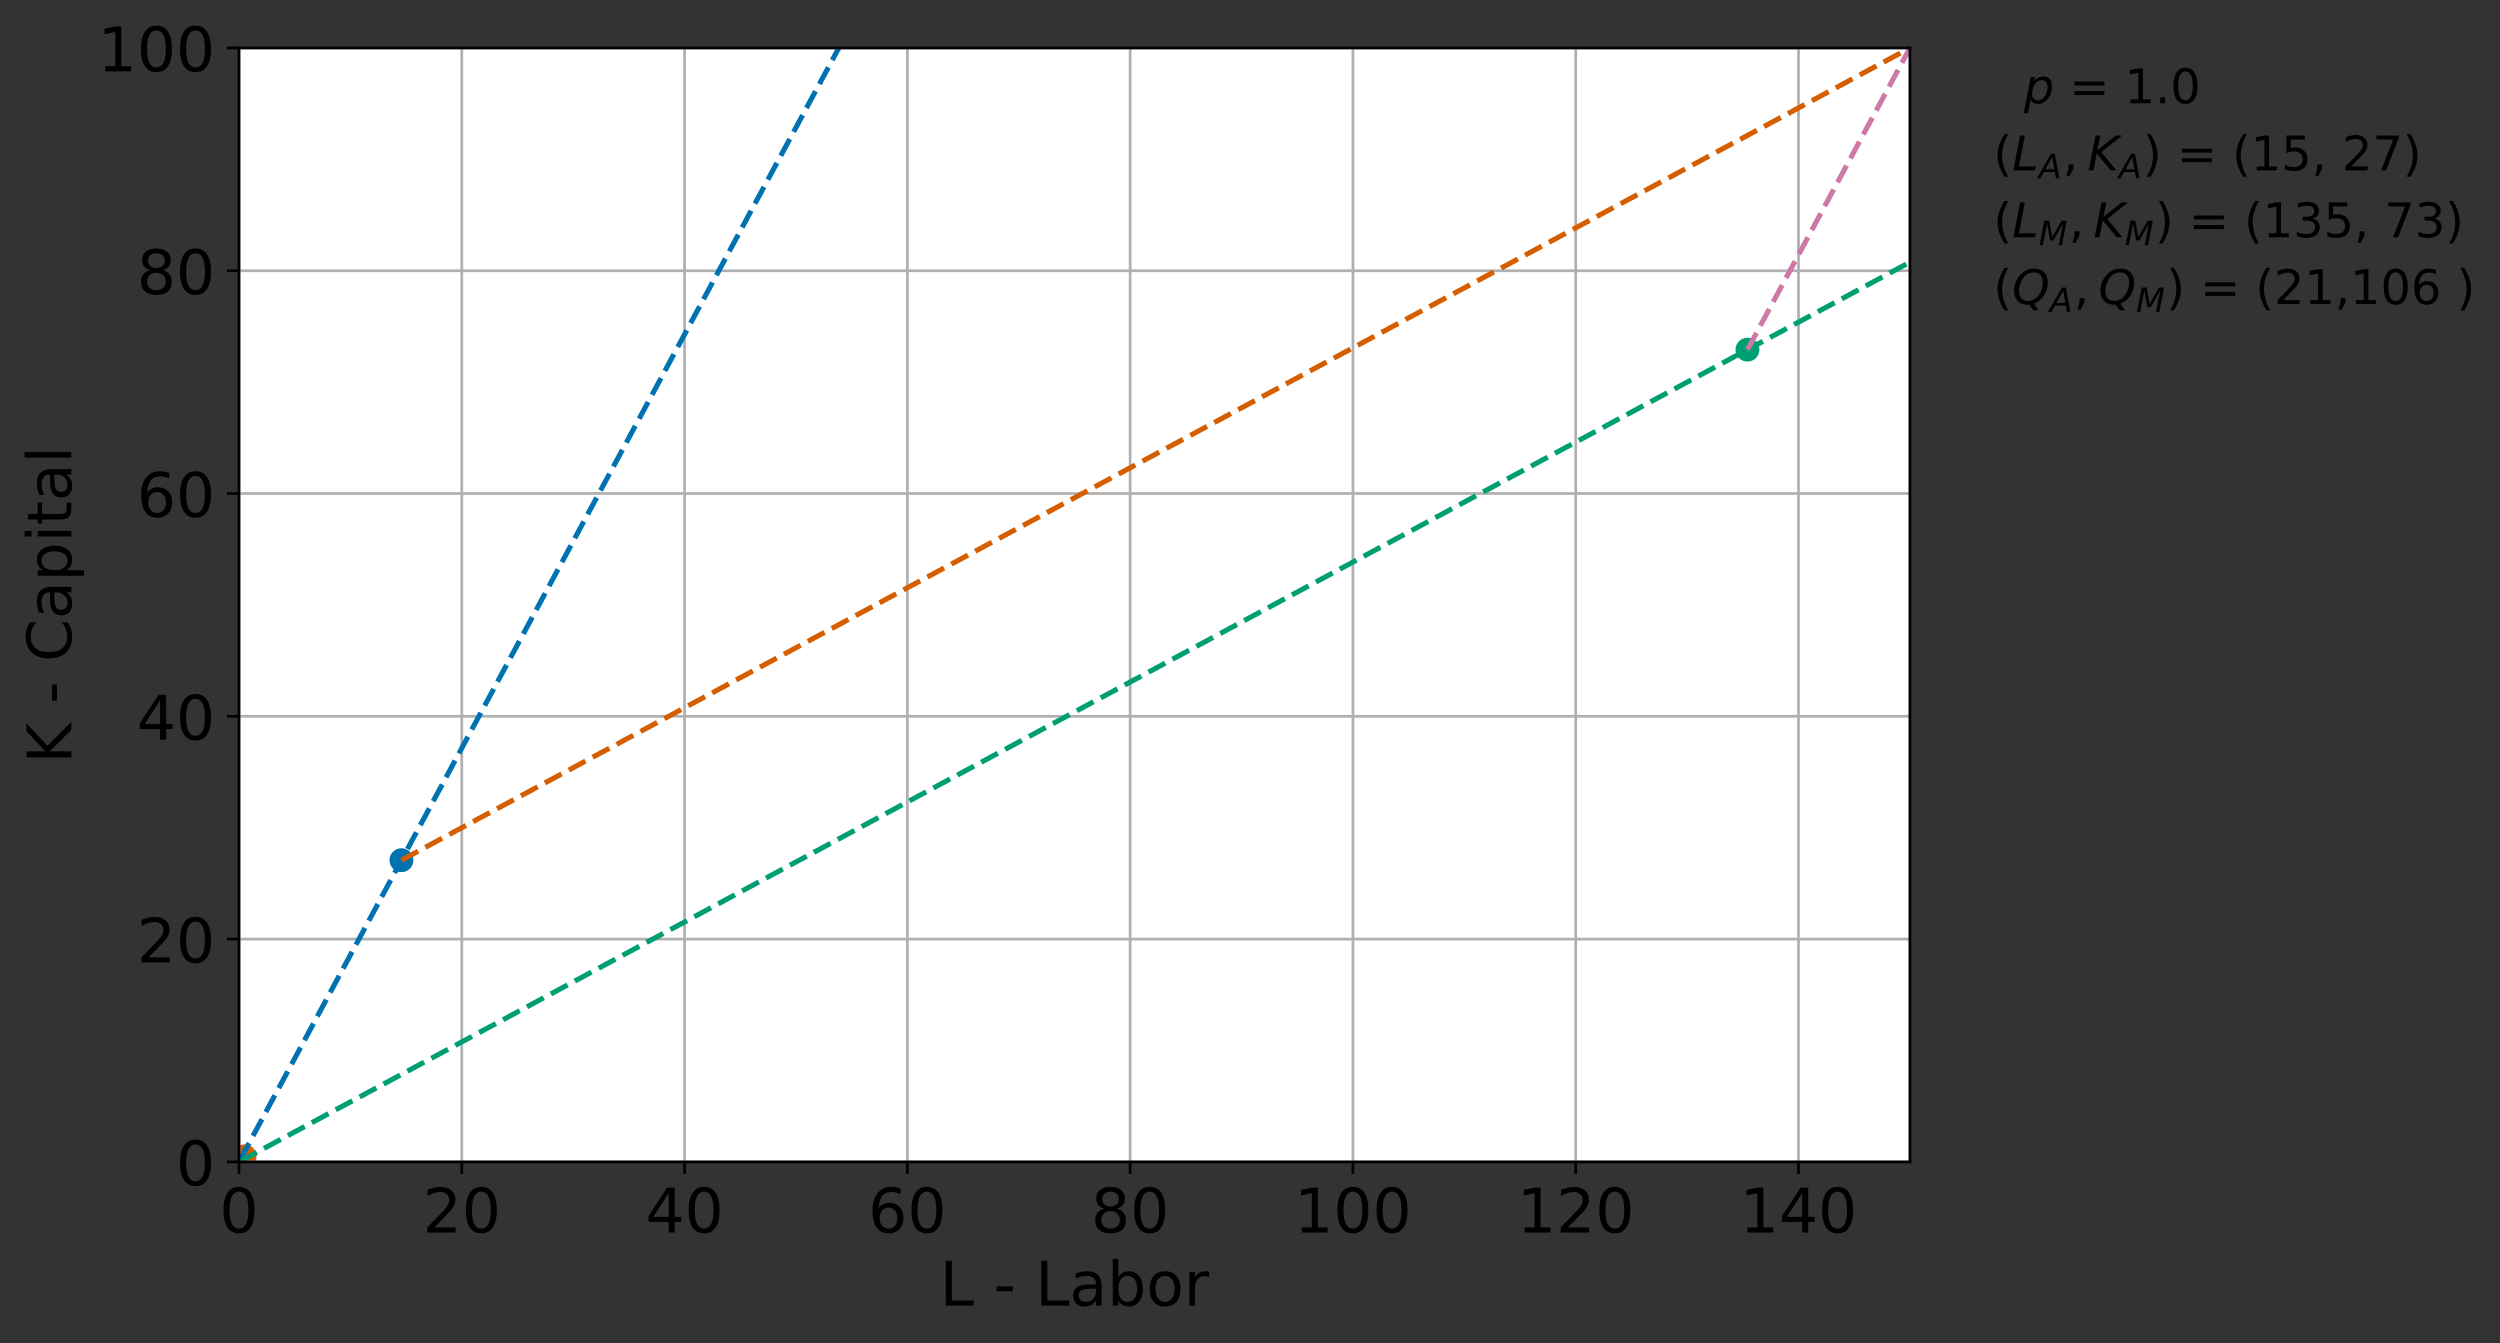 <?xml version="1.0" encoding="utf-8" standalone="no"?>
<!DOCTYPE svg PUBLIC "-//W3C//DTD SVG 1.1//EN"
  "http://www.w3.org/Graphics/SVG/1.1/DTD/svg11.dtd">
<!-- Created with matplotlib (https://matplotlib.org/) -->
<svg height="393.24pt" version="1.1" viewBox="0 0 732 393.24" width="732pt" xmlns="http://www.w3.org/2000/svg" xmlns:xlink="http://www.w3.org/1999/xlink">
 <rect x="0" y="0" width="732" height="393.24" fill="#333333" stroke="none"/>
 <defs>
  <style type="text/css">*{stroke-linecap:butt;stroke-linejoin:round;}</style>
 </defs>
 <g id="figure_1">
  <g id="patch_1">
   <path d="M 0 393.24 
L 732 393.24 
L 732 0 
L 0 0 
z
" style="fill:none;"/>
  </g>
  <g id="axes_1">
   <g id="patch_2">
    <path d="M 69.978 340.199 
L 559.218 340.199 
L 559.218 14.039 
L 69.978 14.039 
z
" style="fill:#ffffff;"/>
   </g>
   <g id="PathCollection_1">
    <defs>
     <path d="M 0 3 
C 0.796 3 1.559 2.684 2.121 2.121 
C 2.684 1.559 3 0.796 3 0 
C 3 -0.796 2.684 -1.559 2.121 -2.121 
C 1.559 -2.684 0.796 -3 0 -3 
C -0.796 -3 -1.559 -2.684 -2.121 -2.121 
C -2.684 -1.559 -3 -0.796 -3 0 
C -3 0.796 -2.684 1.559 -2.121 2.121 
C -1.559 2.684 -0.796 3 0 3 
z
" id="m3a449e52ce" style="stroke:#0072b2;"/>
    </defs>
    <g clip-path="url(#p7088594902)">
     <use style="fill:#0072b2;stroke:#0072b2;" x="117.543" xlink:href="#m3a449e52ce" y="251.864"/>
    </g>
   </g>
   <g id="PathCollection_2">
    <defs>
     <path d="M 0 3 
C 0.796 3 1.559 2.684 2.121 2.121 
C 2.684 1.559 3 0.796 3 0 
C 3 -0.796 2.684 -1.559 2.121 -2.121 
C 1.559 -2.684 0.796 -3 0 -3 
C -0.796 -3 -1.559 -2.684 -2.121 -2.121 
C -2.684 -1.559 -3 -0.796 -3 0 
C -3 0.796 -2.684 1.559 -2.121 2.121 
C -1.559 2.684 -0.796 3 0 3 
z
" id="m8f9f1b1112" style="stroke:#009e73;"/>
    </defs>
    <g clip-path="url(#p7088594902)">
     <use style="fill:#009e73;stroke:#009e73;" x="511.653" xlink:href="#m8f9f1b1112" y="102.374"/>
    </g>
   </g>
   <g id="PathCollection_3">
    <defs>
     <path d="M 0 3 
C 0.796 3 1.559 2.684 2.121 2.121 
C 2.684 1.559 3 0.796 3 0 
C 3 -0.796 2.684 -1.559 2.121 -2.121 
C 1.559 -2.684 0.796 -3 0 -3 
C -0.796 -3 -1.559 -2.684 -2.121 -2.121 
C -2.684 -1.559 -3 -0.796 -3 0 
C -3 0.796 -2.684 1.559 -2.121 2.121 
C -1.559 2.684 -0.796 3 0 3 
z
" id="m966c1f8d41" style="stroke:#d55e00;"/>
    </defs>
    <g clip-path="url(#p7088594902)">
     <use style="fill:#d55e00;stroke:#d55e00;" x="71.609" xlink:href="#m966c1f8d41" y="338.568"/>
    </g>
   </g>
   <g id="matplotlib.axis_1">
    <g id="xtick_1">
     <g id="line2d_1">
      <path clip-path="url(#p7088594902)" d="M 69.978 340.199 
L 69.978 14.039 
" style="fill:none;stroke:#b0b0b0;stroke-linecap:square;stroke-width:0.8;"/>
     </g>
     <g id="line2d_2">
      <defs>
       <path d="M 0 0 
L 0 3.5 
" id="ma0e6a17d70" style="stroke:#000000;stroke-width:0.8;"/>
      </defs>
      <g>
       <use style="stroke:#000000;stroke-width:0.8;" x="69.978" xlink:href="#ma0e6a17d70" y="340.199"/>
      </g>
     </g>
     <g id="text_1">
      <!-- 0 -->
      <g transform="translate(64.252 360.876)scale(0.18 -0.18)">
       <defs>
        <path d="M 31.781 66.406 
Q 24.172 66.406 20.328 58.906 
Q 16.5 51.422 16.5 36.375 
Q 16.5 21.391 20.328 13.891 
Q 24.172 6.391 31.781 6.391 
Q 39.453 6.391 43.281 13.891 
Q 47.125 21.391 47.125 36.375 
Q 47.125 51.422 43.281 58.906 
Q 39.453 66.406 31.781 66.406 
z
M 31.781 74.219 
Q 44.047 74.219 50.516 64.516 
Q 56.984 54.828 56.984 36.375 
Q 56.984 17.969 50.516 8.266 
Q 44.047 -1.422 31.781 -1.422 
Q 19.531 -1.422 13.062 8.266 
Q 6.594 17.969 6.594 36.375 
Q 6.594 54.828 13.062 64.516 
Q 19.531 74.219 31.781 74.219 
z
" id="DejaVuSans-48"/>
       </defs>
       <use xlink:href="#DejaVuSans-48"/>
      </g>
     </g>
    </g>
    <g id="xtick_2">
     <g id="line2d_3">
      <path clip-path="url(#p7088594902)" d="M 135.21 340.199 
L 135.21 14.039 
" style="fill:none;stroke:#b0b0b0;stroke-linecap:square;stroke-width:0.8;"/>
     </g>
     <g id="line2d_4">
      <g>
       <use style="stroke:#000000;stroke-width:0.8;" x="135.21" xlink:href="#ma0e6a17d70" y="340.199"/>
      </g>
     </g>
     <g id="text_2">
      <!-- 20 -->
      <g transform="translate(123.758 360.876)scale(0.18 -0.18)">
       <defs>
        <path d="M 19.188 8.297 
L 53.609 8.297 
L 53.609 0 
L 7.328 0 
L 7.328 8.297 
Q 12.938 14.109 22.625 23.891 
Q 32.328 33.688 34.812 36.531 
Q 39.547 41.844 41.422 45.531 
Q 43.312 49.219 43.312 52.781 
Q 43.312 58.594 39.234 62.25 
Q 35.156 65.922 28.609 65.922 
Q 23.969 65.922 18.812 64.312 
Q 13.672 62.703 7.812 59.422 
L 7.812 69.391 
Q 13.766 71.781 18.938 73 
Q 24.125 74.219 28.422 74.219 
Q 39.75 74.219 46.484 68.547 
Q 53.219 62.891 53.219 53.422 
Q 53.219 48.922 51.531 44.891 
Q 49.859 40.875 45.406 35.406 
Q 44.188 33.984 37.641 27.219 
Q 31.109 20.453 19.188 8.297 
z
" id="DejaVuSans-50"/>
       </defs>
       <use xlink:href="#DejaVuSans-50"/>
       <use x="63.623" xlink:href="#DejaVuSans-48"/>
      </g>
     </g>
    </g>
    <g id="xtick_3">
     <g id="line2d_5">
      <path clip-path="url(#p7088594902)" d="M 200.442 340.199 
L 200.442 14.039 
" style="fill:none;stroke:#b0b0b0;stroke-linecap:square;stroke-width:0.8;"/>
     </g>
     <g id="line2d_6">
      <g>
       <use style="stroke:#000000;stroke-width:0.8;" x="200.442" xlink:href="#ma0e6a17d70" y="340.199"/>
      </g>
     </g>
     <g id="text_3">
      <!-- 40 -->
      <g transform="translate(188.99 360.876)scale(0.18 -0.18)">
       <defs>
        <path d="M 37.797 64.312 
L 12.891 25.391 
L 37.797 25.391 
z
M 35.203 72.906 
L 47.609 72.906 
L 47.609 25.391 
L 58.016 25.391 
L 58.016 17.188 
L 47.609 17.188 
L 47.609 0 
L 37.797 0 
L 37.797 17.188 
L 4.891 17.188 
L 4.891 26.703 
z
" id="DejaVuSans-52"/>
       </defs>
       <use xlink:href="#DejaVuSans-52"/>
       <use x="63.623" xlink:href="#DejaVuSans-48"/>
      </g>
     </g>
    </g>
    <g id="xtick_4">
     <g id="line2d_7">
      <path clip-path="url(#p7088594902)" d="M 265.674 340.199 
L 265.674 14.039 
" style="fill:none;stroke:#b0b0b0;stroke-linecap:square;stroke-width:0.8;"/>
     </g>
     <g id="line2d_8">
      <g>
       <use style="stroke:#000000;stroke-width:0.8;" x="265.674" xlink:href="#ma0e6a17d70" y="340.199"/>
      </g>
     </g>
     <g id="text_4">
      <!-- 60 -->
      <g transform="translate(254.222 360.876)scale(0.18 -0.18)">
       <defs>
        <path d="M 33.016 40.375 
Q 26.375 40.375 22.484 35.828 
Q 18.609 31.297 18.609 23.391 
Q 18.609 15.531 22.484 10.953 
Q 26.375 6.391 33.016 6.391 
Q 39.656 6.391 43.531 10.953 
Q 47.406 15.531 47.406 23.391 
Q 47.406 31.297 43.531 35.828 
Q 39.656 40.375 33.016 40.375 
z
M 52.594 71.297 
L 52.594 62.312 
Q 48.875 64.062 45.094 64.984 
Q 41.312 65.922 37.594 65.922 
Q 27.828 65.922 22.672 59.328 
Q 17.531 52.734 16.797 39.406 
Q 19.672 43.656 24.016 45.922 
Q 28.375 48.188 33.594 48.188 
Q 44.578 48.188 50.953 41.516 
Q 57.328 34.859 57.328 23.391 
Q 57.328 12.156 50.688 5.359 
Q 44.047 -1.422 33.016 -1.422 
Q 20.359 -1.422 13.672 8.266 
Q 6.984 17.969 6.984 36.375 
Q 6.984 53.656 15.188 63.938 
Q 23.391 74.219 37.203 74.219 
Q 40.922 74.219 44.703 73.484 
Q 48.484 72.75 52.594 71.297 
z
" id="DejaVuSans-54"/>
       </defs>
       <use xlink:href="#DejaVuSans-54"/>
       <use x="63.623" xlink:href="#DejaVuSans-48"/>
      </g>
     </g>
    </g>
    <g id="xtick_5">
     <g id="line2d_9">
      <path clip-path="url(#p7088594902)" d="M 330.906 340.199 
L 330.906 14.039 
" style="fill:none;stroke:#b0b0b0;stroke-linecap:square;stroke-width:0.8;"/>
     </g>
     <g id="line2d_10">
      <g>
       <use style="stroke:#000000;stroke-width:0.8;" x="330.906" xlink:href="#ma0e6a17d70" y="340.199"/>
      </g>
     </g>
     <g id="text_5">
      <!-- 80 -->
      <g transform="translate(319.454 360.876)scale(0.18 -0.18)">
       <defs>
        <path d="M 31.781 34.625 
Q 24.75 34.625 20.719 30.859 
Q 16.703 27.094 16.703 20.516 
Q 16.703 13.922 20.719 10.156 
Q 24.75 6.391 31.781 6.391 
Q 38.812 6.391 42.859 10.172 
Q 46.922 13.969 46.922 20.516 
Q 46.922 27.094 42.891 30.859 
Q 38.875 34.625 31.781 34.625 
z
M 21.922 38.812 
Q 15.578 40.375 12.031 44.719 
Q 8.5 49.078 8.5 55.328 
Q 8.5 64.062 14.719 69.141 
Q 20.953 74.219 31.781 74.219 
Q 42.672 74.219 48.875 69.141 
Q 55.078 64.062 55.078 55.328 
Q 55.078 49.078 51.531 44.719 
Q 48 40.375 41.703 38.812 
Q 48.828 37.156 52.797 32.312 
Q 56.781 27.484 56.781 20.516 
Q 56.781 9.906 50.312 4.234 
Q 43.844 -1.422 31.781 -1.422 
Q 19.734 -1.422 13.25 4.234 
Q 6.781 9.906 6.781 20.516 
Q 6.781 27.484 10.781 32.312 
Q 14.797 37.156 21.922 38.812 
z
M 18.312 54.391 
Q 18.312 48.734 21.844 45.562 
Q 25.391 42.391 31.781 42.391 
Q 38.141 42.391 41.719 45.562 
Q 45.312 48.734 45.312 54.391 
Q 45.312 60.062 41.719 63.234 
Q 38.141 66.406 31.781 66.406 
Q 25.391 66.406 21.844 63.234 
Q 18.312 60.062 18.312 54.391 
z
" id="DejaVuSans-56"/>
       </defs>
       <use xlink:href="#DejaVuSans-56"/>
       <use x="63.623" xlink:href="#DejaVuSans-48"/>
      </g>
     </g>
    </g>
    <g id="xtick_6">
     <g id="line2d_11">
      <path clip-path="url(#p7088594902)" d="M 396.138 340.199 
L 396.138 14.039 
" style="fill:none;stroke:#b0b0b0;stroke-linecap:square;stroke-width:0.8;"/>
     </g>
     <g id="line2d_12">
      <g>
       <use style="stroke:#000000;stroke-width:0.8;" x="396.138" xlink:href="#ma0e6a17d70" y="340.199"/>
      </g>
     </g>
     <g id="text_6">
      <!-- 100 -->
      <g transform="translate(378.959 360.876)scale(0.18 -0.18)">
       <defs>
        <path d="M 12.406 8.297 
L 28.516 8.297 
L 28.516 63.922 
L 10.984 60.406 
L 10.984 69.391 
L 28.422 72.906 
L 38.281 72.906 
L 38.281 8.297 
L 54.391 8.297 
L 54.391 0 
L 12.406 0 
z
" id="DejaVuSans-49"/>
       </defs>
       <use xlink:href="#DejaVuSans-49"/>
       <use x="63.623" xlink:href="#DejaVuSans-48"/>
       <use x="127.246" xlink:href="#DejaVuSans-48"/>
      </g>
     </g>
    </g>
    <g id="xtick_7">
     <g id="line2d_13">
      <path clip-path="url(#p7088594902)" d="M 461.37 340.199 
L 461.37 14.039 
" style="fill:none;stroke:#b0b0b0;stroke-linecap:square;stroke-width:0.8;"/>
     </g>
     <g id="line2d_14">
      <g>
       <use style="stroke:#000000;stroke-width:0.8;" x="461.37" xlink:href="#ma0e6a17d70" y="340.199"/>
      </g>
     </g>
     <g id="text_7">
      <!-- 120 -->
      <g transform="translate(444.191 360.876)scale(0.18 -0.18)">
       <use xlink:href="#DejaVuSans-49"/>
       <use x="63.623" xlink:href="#DejaVuSans-50"/>
       <use x="127.246" xlink:href="#DejaVuSans-48"/>
      </g>
     </g>
    </g>
    <g id="xtick_8">
     <g id="line2d_15">
      <path clip-path="url(#p7088594902)" d="M 526.602 340.199 
L 526.602 14.039 
" style="fill:none;stroke:#b0b0b0;stroke-linecap:square;stroke-width:0.8;"/>
     </g>
     <g id="line2d_16">
      <g>
       <use style="stroke:#000000;stroke-width:0.8;" x="526.602" xlink:href="#ma0e6a17d70" y="340.199"/>
      </g>
     </g>
     <g id="text_8">
      <!-- 140 -->
      <g transform="translate(509.423 360.876)scale(0.18 -0.18)">
       <use xlink:href="#DejaVuSans-49"/>
       <use x="63.623" xlink:href="#DejaVuSans-52"/>
       <use x="127.246" xlink:href="#DejaVuSans-48"/>
      </g>
     </g>
    </g>
    <g id="text_9">
     <!-- L - Labor -->
     <g transform="translate(275.165 382.296)scale(0.18 -0.18)">
      <defs>
       <path d="M 9.812 72.906 
L 19.672 72.906 
L 19.672 8.297 
L 55.172 8.297 
L 55.172 0 
L 9.812 0 
z
" id="DejaVuSans-76"/>
       <path id="DejaVuSans-32"/>
       <path d="M 4.891 31.391 
L 31.203 31.391 
L 31.203 23.391 
L 4.891 23.391 
z
" id="DejaVuSans-45"/>
       <path d="M 34.281 27.484 
Q 23.391 27.484 19.188 25 
Q 14.984 22.516 14.984 16.5 
Q 14.984 11.719 18.141 8.906 
Q 21.297 6.109 26.703 6.109 
Q 34.188 6.109 38.703 11.406 
Q 43.219 16.703 43.219 25.484 
L 43.219 27.484 
z
M 52.203 31.203 
L 52.203 0 
L 43.219 0 
L 43.219 8.297 
Q 40.141 3.328 35.547 0.953 
Q 30.953 -1.422 24.312 -1.422 
Q 15.922 -1.422 10.953 3.297 
Q 6 8.016 6 15.922 
Q 6 25.141 12.172 29.828 
Q 18.359 34.516 30.609 34.516 
L 43.219 34.516 
L 43.219 35.406 
Q 43.219 41.609 39.141 45 
Q 35.062 48.391 27.688 48.391 
Q 23 48.391 18.547 47.266 
Q 14.109 46.141 10.016 43.891 
L 10.016 52.203 
Q 14.938 54.109 19.578 55.047 
Q 24.219 56 28.609 56 
Q 40.484 56 46.344 49.844 
Q 52.203 43.703 52.203 31.203 
z
" id="DejaVuSans-97"/>
       <path d="M 48.688 27.297 
Q 48.688 37.203 44.609 42.844 
Q 40.531 48.484 33.406 48.484 
Q 26.266 48.484 22.188 42.844 
Q 18.109 37.203 18.109 27.297 
Q 18.109 17.391 22.188 11.75 
Q 26.266 6.109 33.406 6.109 
Q 40.531 6.109 44.609 11.75 
Q 48.688 17.391 48.688 27.297 
z
M 18.109 46.391 
Q 20.953 51.266 25.266 53.625 
Q 29.594 56 35.594 56 
Q 45.562 56 51.781 48.094 
Q 58.016 40.188 58.016 27.297 
Q 58.016 14.406 51.781 6.484 
Q 45.562 -1.422 35.594 -1.422 
Q 29.594 -1.422 25.266 0.953 
Q 20.953 3.328 18.109 8.203 
L 18.109 0 
L 9.078 0 
L 9.078 75.984 
L 18.109 75.984 
z
" id="DejaVuSans-98"/>
       <path d="M 30.609 48.391 
Q 23.391 48.391 19.188 42.75 
Q 14.984 37.109 14.984 27.297 
Q 14.984 17.484 19.156 11.844 
Q 23.344 6.203 30.609 6.203 
Q 37.797 6.203 41.984 11.859 
Q 46.188 17.531 46.188 27.297 
Q 46.188 37.016 41.984 42.703 
Q 37.797 48.391 30.609 48.391 
z
M 30.609 56 
Q 42.328 56 49.016 48.375 
Q 55.719 40.766 55.719 27.297 
Q 55.719 13.875 49.016 6.219 
Q 42.328 -1.422 30.609 -1.422 
Q 18.844 -1.422 12.172 6.219 
Q 5.516 13.875 5.516 27.297 
Q 5.516 40.766 12.172 48.375 
Q 18.844 56 30.609 56 
z
" id="DejaVuSans-111"/>
       <path d="M 41.109 46.297 
Q 39.594 47.172 37.812 47.578 
Q 36.031 48 33.891 48 
Q 26.266 48 22.188 43.047 
Q 18.109 38.094 18.109 28.812 
L 18.109 0 
L 9.078 0 
L 9.078 54.688 
L 18.109 54.688 
L 18.109 46.188 
Q 20.953 51.172 25.484 53.578 
Q 30.031 56 36.531 56 
Q 37.453 56 38.578 55.875 
Q 39.703 55.766 41.062 55.516 
z
" id="DejaVuSans-114"/>
      </defs>
      <use xlink:href="#DejaVuSans-76"/>
      <use x="55.713" xlink:href="#DejaVuSans-32"/>
      <use x="87.5" xlink:href="#DejaVuSans-45"/>
      <use x="123.584" xlink:href="#DejaVuSans-32"/>
      <use x="155.371" xlink:href="#DejaVuSans-76"/>
      <use x="211.084" xlink:href="#DejaVuSans-97"/>
      <use x="272.363" xlink:href="#DejaVuSans-98"/>
      <use x="335.84" xlink:href="#DejaVuSans-111"/>
      <use x="397.021" xlink:href="#DejaVuSans-114"/>
     </g>
    </g>
   </g>
   <g id="matplotlib.axis_2">
    <g id="ytick_1">
     <g id="line2d_17">
      <path clip-path="url(#p7088594902)" d="M 69.978 340.199 
L 559.218 340.199 
" style="fill:none;stroke:#b0b0b0;stroke-linecap:square;stroke-width:0.8;"/>
     </g>
     <g id="line2d_18">
      <defs>
       <path d="M 0 0 
L -3.5 0 
" id="m9c4b473202" style="stroke:#000000;stroke-width:0.8;"/>
      </defs>
      <g>
       <use style="stroke:#000000;stroke-width:0.8;" x="69.978" xlink:href="#m9c4b473202" y="340.199"/>
      </g>
     </g>
     <g id="text_10">
      <!-- 0 -->
      <g transform="translate(51.526 347.037)scale(0.18 -0.18)">
       <use xlink:href="#DejaVuSans-48"/>
      </g>
     </g>
    </g>
    <g id="ytick_2">
     <g id="line2d_19">
      <path clip-path="url(#p7088594902)" d="M 69.978 274.967 
L 559.218 274.967 
" style="fill:none;stroke:#b0b0b0;stroke-linecap:square;stroke-width:0.8;"/>
     </g>
     <g id="line2d_20">
      <g>
       <use style="stroke:#000000;stroke-width:0.8;" x="69.978" xlink:href="#m9c4b473202" y="274.967"/>
      </g>
     </g>
     <g id="text_11">
      <!-- 20 -->
      <g transform="translate(40.073 281.805)scale(0.18 -0.18)">
       <use xlink:href="#DejaVuSans-50"/>
       <use x="63.623" xlink:href="#DejaVuSans-48"/>
      </g>
     </g>
    </g>
    <g id="ytick_3">
     <g id="line2d_21">
      <path clip-path="url(#p7088594902)" d="M 69.978 209.735 
L 559.218 209.735 
" style="fill:none;stroke:#b0b0b0;stroke-linecap:square;stroke-width:0.8;"/>
     </g>
     <g id="line2d_22">
      <g>
       <use style="stroke:#000000;stroke-width:0.8;" x="69.978" xlink:href="#m9c4b473202" y="209.735"/>
      </g>
     </g>
     <g id="text_12">
      <!-- 40 -->
      <g transform="translate(40.073 216.573)scale(0.18 -0.18)">
       <use xlink:href="#DejaVuSans-52"/>
       <use x="63.623" xlink:href="#DejaVuSans-48"/>
      </g>
     </g>
    </g>
    <g id="ytick_4">
     <g id="line2d_23">
      <path clip-path="url(#p7088594902)" d="M 69.978 144.503 
L 559.218 144.503 
" style="fill:none;stroke:#b0b0b0;stroke-linecap:square;stroke-width:0.8;"/>
     </g>
     <g id="line2d_24">
      <g>
       <use style="stroke:#000000;stroke-width:0.8;" x="69.978" xlink:href="#m9c4b473202" y="144.503"/>
      </g>
     </g>
     <g id="text_13">
      <!-- 60 -->
      <g transform="translate(40.073 151.341)scale(0.18 -0.18)">
       <use xlink:href="#DejaVuSans-54"/>
       <use x="63.623" xlink:href="#DejaVuSans-48"/>
      </g>
     </g>
    </g>
    <g id="ytick_5">
     <g id="line2d_25">
      <path clip-path="url(#p7088594902)" d="M 69.978 79.271 
L 559.218 79.271 
" style="fill:none;stroke:#b0b0b0;stroke-linecap:square;stroke-width:0.8;"/>
     </g>
     <g id="line2d_26">
      <g>
       <use style="stroke:#000000;stroke-width:0.8;" x="69.978" xlink:href="#m9c4b473202" y="79.271"/>
      </g>
     </g>
     <g id="text_14">
      <!-- 80 -->
      <g transform="translate(40.073 86.109)scale(0.18 -0.18)">
       <use xlink:href="#DejaVuSans-56"/>
       <use x="63.623" xlink:href="#DejaVuSans-48"/>
      </g>
     </g>
    </g>
    <g id="ytick_6">
     <g id="line2d_27">
      <path clip-path="url(#p7088594902)" d="M 69.978 14.039 
L 559.218 14.039 
" style="fill:none;stroke:#b0b0b0;stroke-linecap:square;stroke-width:0.8;"/>
     </g>
     <g id="line2d_28">
      <g>
       <use style="stroke:#000000;stroke-width:0.8;" x="69.978" xlink:href="#m9c4b473202" y="14.039"/>
      </g>
     </g>
     <g id="text_15">
      <!-- 100 -->
      <g transform="translate(28.621 20.877)scale(0.18 -0.18)">
       <use xlink:href="#DejaVuSans-49"/>
       <use x="63.623" xlink:href="#DejaVuSans-48"/>
       <use x="127.246" xlink:href="#DejaVuSans-48"/>
      </g>
     </g>
    </g>
    <g id="text_16">
     <!-- K - Capital -->
     <g transform="translate(20.877 223.546)rotate(-90)scale(0.18 -0.18)">
      <defs>
       <path d="M 9.812 72.906 
L 19.672 72.906 
L 19.672 42.094 
L 52.391 72.906 
L 65.094 72.906 
L 28.906 38.922 
L 67.672 0 
L 54.688 0 
L 19.672 35.109 
L 19.672 0 
L 9.812 0 
z
" id="DejaVuSans-75"/>
       <path d="M 64.406 67.281 
L 64.406 56.891 
Q 59.422 61.531 53.781 63.812 
Q 48.141 66.109 41.797 66.109 
Q 29.297 66.109 22.656 58.469 
Q 16.016 50.828 16.016 36.375 
Q 16.016 21.969 22.656 14.328 
Q 29.297 6.688 41.797 6.688 
Q 48.141 6.688 53.781 8.984 
Q 59.422 11.281 64.406 15.922 
L 64.406 5.609 
Q 59.234 2.094 53.438 0.328 
Q 47.656 -1.422 41.219 -1.422 
Q 24.656 -1.422 15.125 8.703 
Q 5.609 18.844 5.609 36.375 
Q 5.609 53.953 15.125 64.078 
Q 24.656 74.219 41.219 74.219 
Q 47.75 74.219 53.531 72.484 
Q 59.328 70.75 64.406 67.281 
z
" id="DejaVuSans-67"/>
       <path d="M 18.109 8.203 
L 18.109 -20.797 
L 9.078 -20.797 
L 9.078 54.688 
L 18.109 54.688 
L 18.109 46.391 
Q 20.953 51.266 25.266 53.625 
Q 29.594 56 35.594 56 
Q 45.562 56 51.781 48.094 
Q 58.016 40.188 58.016 27.297 
Q 58.016 14.406 51.781 6.484 
Q 45.562 -1.422 35.594 -1.422 
Q 29.594 -1.422 25.266 0.953 
Q 20.953 3.328 18.109 8.203 
z
M 48.688 27.297 
Q 48.688 37.203 44.609 42.844 
Q 40.531 48.484 33.406 48.484 
Q 26.266 48.484 22.188 42.844 
Q 18.109 37.203 18.109 27.297 
Q 18.109 17.391 22.188 11.75 
Q 26.266 6.109 33.406 6.109 
Q 40.531 6.109 44.609 11.75 
Q 48.688 17.391 48.688 27.297 
z
" id="DejaVuSans-112"/>
       <path d="M 9.422 54.688 
L 18.406 54.688 
L 18.406 0 
L 9.422 0 
z
M 9.422 75.984 
L 18.406 75.984 
L 18.406 64.594 
L 9.422 64.594 
z
" id="DejaVuSans-105"/>
       <path d="M 18.312 70.219 
L 18.312 54.688 
L 36.812 54.688 
L 36.812 47.703 
L 18.312 47.703 
L 18.312 18.016 
Q 18.312 11.328 20.141 9.422 
Q 21.969 7.516 27.594 7.516 
L 36.812 7.516 
L 36.812 0 
L 27.594 0 
Q 17.188 0 13.234 3.875 
Q 9.281 7.766 9.281 18.016 
L 9.281 47.703 
L 2.688 47.703 
L 2.688 54.688 
L 9.281 54.688 
L 9.281 70.219 
z
" id="DejaVuSans-116"/>
       <path d="M 9.422 75.984 
L 18.406 75.984 
L 18.406 0 
L 9.422 0 
z
" id="DejaVuSans-108"/>
      </defs>
      <use xlink:href="#DejaVuSans-75"/>
      <use x="65.576" xlink:href="#DejaVuSans-32"/>
      <use x="97.363" xlink:href="#DejaVuSans-45"/>
      <use x="133.447" xlink:href="#DejaVuSans-32"/>
      <use x="165.234" xlink:href="#DejaVuSans-67"/>
      <use x="235.059" xlink:href="#DejaVuSans-97"/>
      <use x="296.338" xlink:href="#DejaVuSans-112"/>
      <use x="359.814" xlink:href="#DejaVuSans-105"/>
      <use x="387.598" xlink:href="#DejaVuSans-116"/>
      <use x="426.807" xlink:href="#DejaVuSans-97"/>
      <use x="488.086" xlink:href="#DejaVuSans-108"/>
     </g>
    </g>
   </g>
   <g id="line2d_29">
    <path clip-path="url(#p7088594902)" d="M 70.304 339.593 
L 75.243 330.421 
L 80.181 321.25 
L 85.12 312.078 
L 90.058 302.907 
L 94.997 293.735 
L 99.935 284.564 
L 104.874 275.392 
L 109.812 266.221 
L 114.751 257.049 
L 119.69 247.877 
L 124.628 238.706 
L 129.567 229.534 
L 134.505 220.363 
L 139.444 211.191 
L 144.382 202.02 
L 149.321 192.848 
L 154.259 183.677 
L 159.198 174.505 
L 164.136 165.334 
L 169.075 156.162 
L 174.013 146.99 
L 178.952 137.819 
L 183.89 128.647 
L 188.829 119.476 
L 193.767 110.304 
L 198.706 101.133 
L 203.644 91.961 
L 208.583 82.79 
L 213.521 73.618 
L 218.46 64.447 
L 223.399 55.275 
L 228.337 46.103 
L 233.276 36.932 
L 238.214 27.76 
L 243.153 18.589 
L 248.091 9.417 
L 253.03 0.246 
L 253.7 -1 
" style="fill:none;stroke:#0072b2;stroke-dasharray:5.55,2.4;stroke-dashoffset:0;stroke-width:1.5;"/>
   </g>
   <g id="line2d_30">
    <path clip-path="url(#p7088594902)" d="M 70.304 340.023 
L 75.243 337.364 
L 80.181 334.705 
L 85.12 332.045 
L 90.058 329.386 
L 94.997 326.727 
L 99.935 324.068 
L 104.874 321.409 
L 109.812 318.749 
L 114.751 316.09 
L 119.69 313.431 
L 124.628 310.772 
L 129.567 308.113 
L 134.505 305.453 
L 139.444 302.794 
L 144.382 300.135 
L 149.321 297.476 
L 154.259 294.816 
L 159.198 292.157 
L 164.136 289.498 
L 169.075 286.839 
L 174.013 284.18 
L 178.952 281.52 
L 183.89 278.861 
L 188.829 276.202 
L 193.767 273.543 
L 198.706 270.884 
L 203.644 268.224 
L 208.583 265.565 
L 213.521 262.906 
L 218.46 260.247 
L 223.399 257.588 
L 228.337 254.928 
L 233.276 252.269 
L 238.214 249.61 
L 243.153 246.951 
L 248.091 244.292 
L 253.03 241.632 
L 257.968 238.973 
L 262.907 236.314 
L 267.845 233.655 
L 272.784 230.996 
L 277.722 228.336 
L 282.661 225.677 
L 287.599 223.018 
L 292.538 220.359 
L 297.476 217.7 
L 302.415 215.04 
L 307.353 212.381 
L 312.292 209.722 
L 317.23 207.063 
L 322.169 204.404 
L 327.108 201.744 
L 332.046 199.085 
L 336.985 196.426 
L 341.923 193.767 
L 346.862 191.107 
L 351.8 188.448 
L 356.739 185.789 
L 361.677 183.13 
L 366.616 180.471 
L 371.554 177.811 
L 376.493 175.152 
L 381.431 172.493 
L 386.37 169.834 
L 391.308 167.175 
L 396.247 164.515 
L 401.185 161.856 
L 406.124 159.197 
L 411.062 156.538 
L 416.001 153.879 
L 420.939 151.219 
L 425.878 148.56 
L 430.817 145.901 
L 435.755 143.242 
L 440.694 140.583 
L 445.632 137.923 
L 450.571 135.264 
L 455.509 132.605 
L 460.448 129.946 
L 465.386 127.287 
L 470.325 124.627 
L 475.263 121.968 
L 480.202 119.309 
L 485.14 116.65 
L 490.079 113.991 
L 495.017 111.331 
L 499.956 108.672 
L 504.894 106.013 
L 509.833 103.354 
L 514.771 100.695 
L 519.71 98.035 
L 524.648 95.376 
L 529.587 92.717 
L 534.526 90.058 
L 539.464 87.398 
L 544.403 84.739 
L 549.341 82.08 
L 554.28 79.421 
L 559.218 76.762 
" style="fill:none;stroke:#009e73;stroke-dasharray:5.55,2.4;stroke-dashoffset:0;stroke-width:1.5;"/>
   </g>
   <g id="line2d_31">
    <path clip-path="url(#p7088594902)" d="M 117.543 251.864 
L 122.004 249.461 
L 126.466 247.059 
L 130.927 244.657 
L 135.389 242.255 
L 139.85 239.852 
L 144.311 237.45 
L 148.773 235.048 
L 153.234 232.645 
L 157.695 230.243 
L 162.157 227.841 
L 166.618 225.439 
L 171.079 223.036 
L 175.541 220.634 
L 180.002 218.232 
L 184.464 215.83 
L 188.925 213.427 
L 193.386 211.025 
L 197.848 208.623 
L 202.309 206.22 
L 206.77 203.818 
L 211.232 201.416 
L 215.693 199.014 
L 220.154 196.611 
L 224.616 194.209 
L 229.077 191.807 
L 233.539 189.405 
L 238 187.002 
L 242.461 184.6 
L 246.923 182.198 
L 251.384 179.795 
L 255.845 177.393 
L 260.307 174.991 
L 264.768 172.589 
L 269.229 170.186 
L 273.691 167.784 
L 278.152 165.382 
L 282.614 162.98 
L 287.075 160.577 
L 291.536 158.175 
L 295.998 155.773 
L 300.459 153.37 
L 304.92 150.968 
L 309.382 148.566 
L 313.843 146.164 
L 318.304 143.761 
L 322.766 141.359 
L 327.227 138.957 
L 331.689 136.555 
L 336.15 134.152 
L 340.611 131.75 
L 345.073 129.348 
L 349.534 126.945 
L 353.995 124.543 
L 358.457 122.141 
L 362.918 119.739 
L 367.379 117.336 
L 371.841 114.934 
L 376.302 112.532 
L 380.764 110.13 
L 385.225 107.727 
L 389.686 105.325 
L 394.148 102.923 
L 398.609 100.52 
L 403.07 98.118 
L 407.532 95.716 
L 411.993 93.314 
L 416.454 90.911 
L 420.916 88.509 
L 425.377 86.107 
L 429.839 83.705 
L 434.3 81.302 
L 438.761 78.9 
L 443.223 76.498 
L 447.684 74.095 
L 452.145 71.693 
L 456.607 69.291 
L 461.068 66.889 
L 465.529 64.486 
L 469.991 62.084 
L 474.452 59.682 
L 478.914 57.28 
L 483.375 54.877 
L 487.836 52.475 
L 492.298 50.073 
L 496.759 47.67 
L 501.22 45.268 
L 505.682 42.866 
L 510.143 40.464 
L 514.604 38.061 
L 519.066 35.659 
L 523.527 33.257 
L 527.989 30.855 
L 532.45 28.452 
L 536.911 26.05 
L 541.373 23.648 
L 545.834 21.245 
L 550.295 18.843 
L 554.757 16.441 
L 559.218 14.039 
" style="fill:none;stroke:#d55e00;stroke-dasharray:5.55,2.4;stroke-dashoffset:0;stroke-width:1.5;"/>
   </g>
   <g id="line2d_32">
    <path clip-path="url(#p7088594902)" d="M 511.653 102.374 
L 512.134 101.481 
L 512.614 100.589 
L 513.094 99.697 
L 513.575 98.805 
L 514.055 97.912 
L 514.536 97.02 
L 515.016 96.128 
L 515.497 95.235 
L 515.977 94.343 
L 516.458 93.451 
L 516.938 92.559 
L 517.419 91.666 
L 517.899 90.774 
L 518.379 89.882 
L 518.86 88.99 
L 519.34 88.097 
L 519.821 87.205 
L 520.301 86.313 
L 520.782 85.42 
L 521.262 84.528 
L 521.743 83.636 
L 522.223 82.744 
L 522.704 81.851 
L 523.184 80.959 
L 523.664 80.067 
L 524.145 79.175 
L 524.625 78.282 
L 525.106 77.39 
L 525.586 76.498 
L 526.067 75.605 
L 526.547 74.713 
L 527.028 73.821 
L 527.508 72.929 
L 527.989 72.036 
L 528.469 71.144 
L 528.949 70.252 
L 529.43 69.36 
L 529.91 68.467 
L 530.391 67.575 
L 530.871 66.683 
L 531.352 65.79 
L 531.832 64.898 
L 532.313 64.006 
L 532.793 63.114 
L 533.274 62.221 
L 533.754 61.329 
L 534.234 60.437 
L 534.715 59.545 
L 535.195 58.652 
L 535.676 57.76 
L 536.156 56.868 
L 536.637 55.975 
L 537.117 55.083 
L 537.598 54.191 
L 538.078 53.299 
L 538.559 52.406 
L 539.039 51.514 
L 539.519 50.622 
L 540 49.73 
L 540.48 48.837 
L 540.961 47.945 
L 541.441 47.053 
L 541.922 46.16 
L 542.402 45.268 
L 542.883 44.376 
L 543.363 43.484 
L 543.844 42.591 
L 544.324 41.699 
L 544.804 40.807 
L 545.285 39.915 
L 545.765 39.022 
L 546.246 38.13 
L 546.726 37.238 
L 547.207 36.345 
L 547.687 35.453 
L 548.168 34.561 
L 548.648 33.669 
L 549.129 32.776 
L 549.609 31.884 
L 550.089 30.992 
L 550.57 30.1 
L 551.05 29.207 
L 551.531 28.315 
L 552.011 27.423 
L 552.492 26.53 
L 552.972 25.638 
L 553.453 24.746 
L 553.933 23.854 
L 554.414 22.961 
L 554.894 22.069 
L 555.374 21.177 
L 555.855 20.285 
L 556.335 19.392 
L 556.816 18.5 
L 557.296 17.608 
L 557.777 16.715 
L 558.257 15.823 
L 558.738 14.931 
L 559.218 14.039 
" style="fill:none;stroke:#cc79a7;stroke-dasharray:5.55,2.4;stroke-dashoffset:0;stroke-width:1.5;"/>
   </g>
   <g id="patch_3">
    <path d="M 69.978 340.199 
L 69.978 14.039 
" style="fill:none;stroke:#000000;stroke-linecap:square;stroke-linejoin:miter;stroke-width:0.8;"/>
   </g>
   <g id="patch_4">
    <path d="M 559.218 340.199 
L 559.218 14.039 
" style="fill:none;stroke:#000000;stroke-linecap:square;stroke-linejoin:miter;stroke-width:0.8;"/>
   </g>
   <g id="patch_5">
    <path d="M 69.978 340.199 
L 559.218 340.199 
" style="fill:none;stroke:#000000;stroke-linecap:square;stroke-linejoin:miter;stroke-width:0.8;"/>
   </g>
   <g id="patch_6">
    <path d="M 69.978 14.039 
L 559.218 14.039 
" style="fill:none;stroke:#000000;stroke-linecap:square;stroke-linejoin:miter;stroke-width:0.8;"/>
   </g>
   <g id="text_17">
    <!--   $p$ = 1.0 -->
    <g transform="translate(583.68 30.347)scale(0.14 -0.14)">
     <defs>
      <path d="M 49.609 33.688 
Q 49.609 40.875 46.484 44.672 
Q 43.359 48.484 37.5 48.484 
Q 33.5 48.484 29.859 46.438 
Q 26.219 44.391 23.391 40.484 
Q 20.609 36.625 18.938 31.156 
Q 17.281 25.688 17.281 20.312 
Q 17.281 13.484 20.406 9.797 
Q 23.531 6.109 29.297 6.109 
Q 33.547 6.109 37.188 8.109 
Q 40.828 10.109 43.406 13.922 
Q 46.188 17.922 47.891 23.344 
Q 49.609 28.766 49.609 33.688 
z
M 21.781 46.391 
Q 25.391 51.125 30.297 53.562 
Q 35.203 56 41.219 56 
Q 49.609 56 54.25 50.5 
Q 58.891 45.016 58.891 35.109 
Q 58.891 27 56 19.656 
Q 53.125 12.312 47.703 6.5 
Q 44.094 2.641 39.547 0.609 
Q 35.016 -1.422 29.984 -1.422 
Q 24.172 -1.422 20.219 1 
Q 16.266 3.422 14.312 8.203 
L 8.688 -20.797 
L -0.297 -20.797 
L 14.406 54.688 
L 23.391 54.688 
z
" id="DejaVuSans-Oblique-112"/>
      <path d="M 10.594 45.406 
L 73.188 45.406 
L 73.188 37.203 
L 10.594 37.203 
z
M 10.594 25.484 
L 73.188 25.484 
L 73.188 17.188 
L 10.594 17.188 
z
" id="DejaVuSans-61"/>
      <path d="M 10.688 12.406 
L 21 12.406 
L 21 0 
L 10.688 0 
z
" id="DejaVuSans-46"/>
     </defs>
     <use transform="translate(0 0.781)" xlink:href="#DejaVuSans-32"/>
     <use transform="translate(31.787 0.781)" xlink:href="#DejaVuSans-32"/>
     <use transform="translate(63.574 0.781)" xlink:href="#DejaVuSans-Oblique-112"/>
     <use transform="translate(127.051 0.781)" xlink:href="#DejaVuSans-32"/>
     <use transform="translate(158.838 0.781)" xlink:href="#DejaVuSans-61"/>
     <use transform="translate(242.627 0.781)" xlink:href="#DejaVuSans-32"/>
     <use transform="translate(274.414 0.781)" xlink:href="#DejaVuSans-49"/>
     <use transform="translate(338.037 0.781)" xlink:href="#DejaVuSans-46"/>
     <use transform="translate(369.824 0.781)" xlink:href="#DejaVuSans-48"/>
    </g>
   </g>
   <g id="text_18">
    <!-- $(L_A,K_A)$ = (15, 27) -->
    <g transform="translate(583.68 49.916)scale(0.14 -0.14)">
     <defs>
      <path d="M 31 75.875 
Q 24.469 64.656 21.281 53.656 
Q 18.109 42.672 18.109 31.391 
Q 18.109 20.125 21.312 9.062 
Q 24.516 -2 31 -13.188 
L 23.188 -13.188 
Q 15.875 -1.703 12.234 9.375 
Q 8.594 20.453 8.594 31.391 
Q 8.594 42.281 12.203 53.312 
Q 15.828 64.359 23.188 75.875 
z
" id="DejaVuSans-40"/>
      <path d="M 16.797 72.906 
L 26.703 72.906 
L 14.203 8.203 
L 49.703 8.203 
L 48.094 0 
L 2.688 0 
z
" id="DejaVuSans-Oblique-76"/>
      <path d="M 36.812 72.906 
L 48 72.906 
L 61.531 0 
L 51.219 0 
L 48.188 18.703 
L 15.375 18.703 
L 5.078 0 
L -5.328 0 
z
M 40.375 63.188 
L 19.922 26.906 
L 46.688 26.906 
z
" id="DejaVuSans-Oblique-65"/>
      <path d="M 11.719 12.406 
L 22.016 12.406 
L 22.016 4 
L 14.016 -11.625 
L 7.719 -11.625 
L 11.719 4 
z
" id="DejaVuSans-44"/>
      <path d="M 16.891 72.906 
L 26.812 72.906 
L 20.797 42.188 
L 59.078 72.906 
L 72.219 72.906 
L 28.906 38.094 
L 60.594 0 
L 48.578 0 
L 19.484 35.5 
L 12.594 0 
L 2.688 0 
z
" id="DejaVuSans-Oblique-75"/>
      <path d="M 8.016 75.875 
L 15.828 75.875 
Q 23.141 64.359 26.781 53.312 
Q 30.422 42.281 30.422 31.391 
Q 30.422 20.453 26.781 9.375 
Q 23.141 -1.703 15.828 -13.188 
L 8.016 -13.188 
Q 14.5 -2 17.703 9.062 
Q 20.906 20.125 20.906 31.391 
Q 20.906 42.672 17.703 53.656 
Q 14.5 64.656 8.016 75.875 
z
" id="DejaVuSans-41"/>
      <path d="M 10.797 72.906 
L 49.516 72.906 
L 49.516 64.594 
L 19.828 64.594 
L 19.828 46.734 
Q 21.969 47.469 24.109 47.828 
Q 26.266 48.188 28.422 48.188 
Q 40.625 48.188 47.75 41.5 
Q 54.891 34.812 54.891 23.391 
Q 54.891 11.625 47.562 5.094 
Q 40.234 -1.422 26.906 -1.422 
Q 22.312 -1.422 17.547 -0.641 
Q 12.797 0.141 7.719 1.703 
L 7.719 11.625 
Q 12.109 9.234 16.797 8.062 
Q 21.484 6.891 26.703 6.891 
Q 35.156 6.891 40.078 11.328 
Q 45.016 15.766 45.016 23.391 
Q 45.016 31 40.078 35.438 
Q 35.156 39.891 26.703 39.891 
Q 22.75 39.891 18.812 39.016 
Q 14.891 38.141 10.797 36.281 
z
" id="DejaVuSans-53"/>
      <path d="M 8.203 72.906 
L 55.078 72.906 
L 55.078 68.703 
L 28.609 0 
L 18.312 0 
L 43.219 64.594 
L 8.203 64.594 
z
" id="DejaVuSans-55"/>
     </defs>
     <use transform="translate(0 0.125)" xlink:href="#DejaVuSans-40"/>
     <use transform="translate(39.014 0.125)" xlink:href="#DejaVuSans-Oblique-76"/>
     <use transform="translate(94.727 -16.281)scale(0.7)" xlink:href="#DejaVuSans-Oblique-65"/>
     <use transform="translate(145.347 0.125)" xlink:href="#DejaVuSans-44"/>
     <use transform="translate(196.616 0.125)" xlink:href="#DejaVuSans-Oblique-75"/>
     <use transform="translate(262.192 -16.281)scale(0.7)" xlink:href="#DejaVuSans-Oblique-65"/>
     <use transform="translate(312.812 0.125)" xlink:href="#DejaVuSans-41"/>
     <use transform="translate(351.826 0.125)" xlink:href="#DejaVuSans-32"/>
     <use transform="translate(383.613 0.125)" xlink:href="#DejaVuSans-61"/>
     <use transform="translate(467.402 0.125)" xlink:href="#DejaVuSans-32"/>
     <use transform="translate(499.189 0.125)" xlink:href="#DejaVuSans-40"/>
     <use transform="translate(538.203 0.125)" xlink:href="#DejaVuSans-49"/>
     <use transform="translate(601.826 0.125)" xlink:href="#DejaVuSans-53"/>
     <use transform="translate(665.449 0.125)" xlink:href="#DejaVuSans-44"/>
     <use transform="translate(697.236 0.125)" xlink:href="#DejaVuSans-32"/>
     <use transform="translate(729.023 0.125)" xlink:href="#DejaVuSans-50"/>
     <use transform="translate(792.646 0.125)" xlink:href="#DejaVuSans-55"/>
     <use transform="translate(856.27 0.125)" xlink:href="#DejaVuSans-41"/>
    </g>
   </g>
   <g id="text_19">
    <!-- $(L_M,K_M)$ = (135, 73) -->
    <g transform="translate(583.68 69.486)scale(0.14 -0.14)">
     <defs>
      <path d="M 16.891 72.906 
L 31.688 72.906 
L 40.188 23.781 
L 68.406 72.906 
L 83.594 72.906 
L 69.391 0 
L 59.812 0 
L 72.219 63.922 
L 43.609 14.016 
L 33.984 14.016 
L 24.703 64.109 
L 12.312 0 
L 2.688 0 
z
" id="DejaVuSans-Oblique-77"/>
      <path d="M 40.578 39.312 
Q 47.656 37.797 51.625 33 
Q 55.609 28.219 55.609 21.188 
Q 55.609 10.406 48.188 4.484 
Q 40.766 -1.422 27.094 -1.422 
Q 22.516 -1.422 17.656 -0.516 
Q 12.797 0.391 7.625 2.203 
L 7.625 11.719 
Q 11.719 9.328 16.594 8.109 
Q 21.484 6.891 26.812 6.891 
Q 36.078 6.891 40.938 10.547 
Q 45.797 14.203 45.797 21.188 
Q 45.797 27.641 41.281 31.266 
Q 36.766 34.906 28.719 34.906 
L 20.219 34.906 
L 20.219 43.016 
L 29.109 43.016 
Q 36.375 43.016 40.234 45.922 
Q 44.094 48.828 44.094 54.297 
Q 44.094 59.906 40.109 62.906 
Q 36.141 65.922 28.719 65.922 
Q 24.656 65.922 20.016 65.031 
Q 15.375 64.156 9.812 62.312 
L 9.812 71.094 
Q 15.438 72.656 20.344 73.438 
Q 25.25 74.219 29.594 74.219 
Q 40.828 74.219 47.359 69.109 
Q 53.906 64.016 53.906 55.328 
Q 53.906 49.266 50.438 45.094 
Q 46.969 40.922 40.578 39.312 
z
" id="DejaVuSans-51"/>
     </defs>
     <use transform="translate(0 0.125)" xlink:href="#DejaVuSans-40"/>
     <use transform="translate(39.014 0.125)" xlink:href="#DejaVuSans-Oblique-76"/>
     <use transform="translate(94.727 -16.281)scale(0.7)" xlink:href="#DejaVuSans-Oblique-77"/>
     <use transform="translate(157.856 0.125)" xlink:href="#DejaVuSans-44"/>
     <use transform="translate(209.126 0.125)" xlink:href="#DejaVuSans-Oblique-75"/>
     <use transform="translate(274.702 -16.281)scale(0.7)" xlink:href="#DejaVuSans-Oblique-77"/>
     <use transform="translate(337.832 0.125)" xlink:href="#DejaVuSans-41"/>
     <use transform="translate(376.846 0.125)" xlink:href="#DejaVuSans-32"/>
     <use transform="translate(408.633 0.125)" xlink:href="#DejaVuSans-61"/>
     <use transform="translate(492.422 0.125)" xlink:href="#DejaVuSans-32"/>
     <use transform="translate(524.209 0.125)" xlink:href="#DejaVuSans-40"/>
     <use transform="translate(563.223 0.125)" xlink:href="#DejaVuSans-49"/>
     <use transform="translate(626.846 0.125)" xlink:href="#DejaVuSans-51"/>
     <use transform="translate(690.469 0.125)" xlink:href="#DejaVuSans-53"/>
     <use transform="translate(754.092 0.125)" xlink:href="#DejaVuSans-44"/>
     <use transform="translate(785.879 0.125)" xlink:href="#DejaVuSans-32"/>
     <use transform="translate(817.666 0.125)" xlink:href="#DejaVuSans-55"/>
     <use transform="translate(881.289 0.125)" xlink:href="#DejaVuSans-51"/>
     <use transform="translate(944.912 0.125)" xlink:href="#DejaVuSans-41"/>
    </g>
   </g>
   <g id="text_20">
    <!-- $(Q_A, Q_M)$ = (21,106 ) -->
    <g transform="translate(583.68 89.055)scale(0.14 -0.14)">
     <defs>
      <path d="M 36.078 -1.312 
Q 35.547 -1.375 34.953 -1.391 
Q 34.375 -1.422 33.203 -1.422 
Q 19.531 -1.422 11.812 6.422 
Q 4.109 14.266 4.109 28.078 
Q 4.109 36.234 7.062 44.438 
Q 10.016 52.641 15.281 59.188 
Q 21.391 66.703 29.031 70.453 
Q 36.672 74.219 45.906 74.219 
Q 59.281 74.219 66.984 66.328 
Q 74.703 58.453 74.703 44.828 
Q 74.703 30.125 66.641 17.922 
Q 58.594 5.719 45.609 0.688 
L 55.516 -12.891 
L 44.484 -12.891 
z
M 45.609 66.219 
Q 37.5 66.219 31.297 62.281 
Q 25.094 58.344 20.516 50.297 
Q 17.578 45.172 16.031 39.406 
Q 14.5 33.641 14.5 27.781 
Q 14.5 17.625 19.359 12.109 
Q 24.219 6.594 33.109 6.594 
Q 41.109 6.594 47.375 10.562 
Q 53.656 14.547 58.109 22.406 
Q 61.078 27.688 62.641 33.469 
Q 64.203 39.266 64.203 45.016 
Q 64.203 55.125 59.312 60.672 
Q 54.438 66.219 45.609 66.219 
z
" id="DejaVuSans-Oblique-81"/>
     </defs>
     <use transform="translate(0 0.125)" xlink:href="#DejaVuSans-40"/>
     <use transform="translate(39.014 0.125)" xlink:href="#DejaVuSans-Oblique-81"/>
     <use transform="translate(117.725 -16.281)scale(0.7)" xlink:href="#DejaVuSans-Oblique-65"/>
     <use transform="translate(168.345 0.125)" xlink:href="#DejaVuSans-44"/>
     <use transform="translate(219.614 0.125)" xlink:href="#DejaVuSans-Oblique-81"/>
     <use transform="translate(298.325 -16.281)scale(0.7)" xlink:href="#DejaVuSans-Oblique-77"/>
     <use transform="translate(361.455 0.125)" xlink:href="#DejaVuSans-41"/>
     <use transform="translate(400.469 0.125)" xlink:href="#DejaVuSans-32"/>
     <use transform="translate(432.256 0.125)" xlink:href="#DejaVuSans-61"/>
     <use transform="translate(516.045 0.125)" xlink:href="#DejaVuSans-32"/>
     <use transform="translate(547.832 0.125)" xlink:href="#DejaVuSans-40"/>
     <use transform="translate(586.846 0.125)" xlink:href="#DejaVuSans-50"/>
     <use transform="translate(650.469 0.125)" xlink:href="#DejaVuSans-49"/>
     <use transform="translate(714.092 0.125)" xlink:href="#DejaVuSans-44"/>
     <use transform="translate(745.879 0.125)" xlink:href="#DejaVuSans-49"/>
     <use transform="translate(809.502 0.125)" xlink:href="#DejaVuSans-48"/>
     <use transform="translate(873.125 0.125)" xlink:href="#DejaVuSans-54"/>
     <use transform="translate(936.748 0.125)" xlink:href="#DejaVuSans-32"/>
     <use transform="translate(968.535 0.125)" xlink:href="#DejaVuSans-41"/>
    </g>
   </g>
  </g>
 </g>
 <defs>
  <clipPath id="p7088594902">
   <rect height="326.16" width="489.24" x="69.978" y="14.039"/>
  </clipPath>
 </defs>
</svg>

